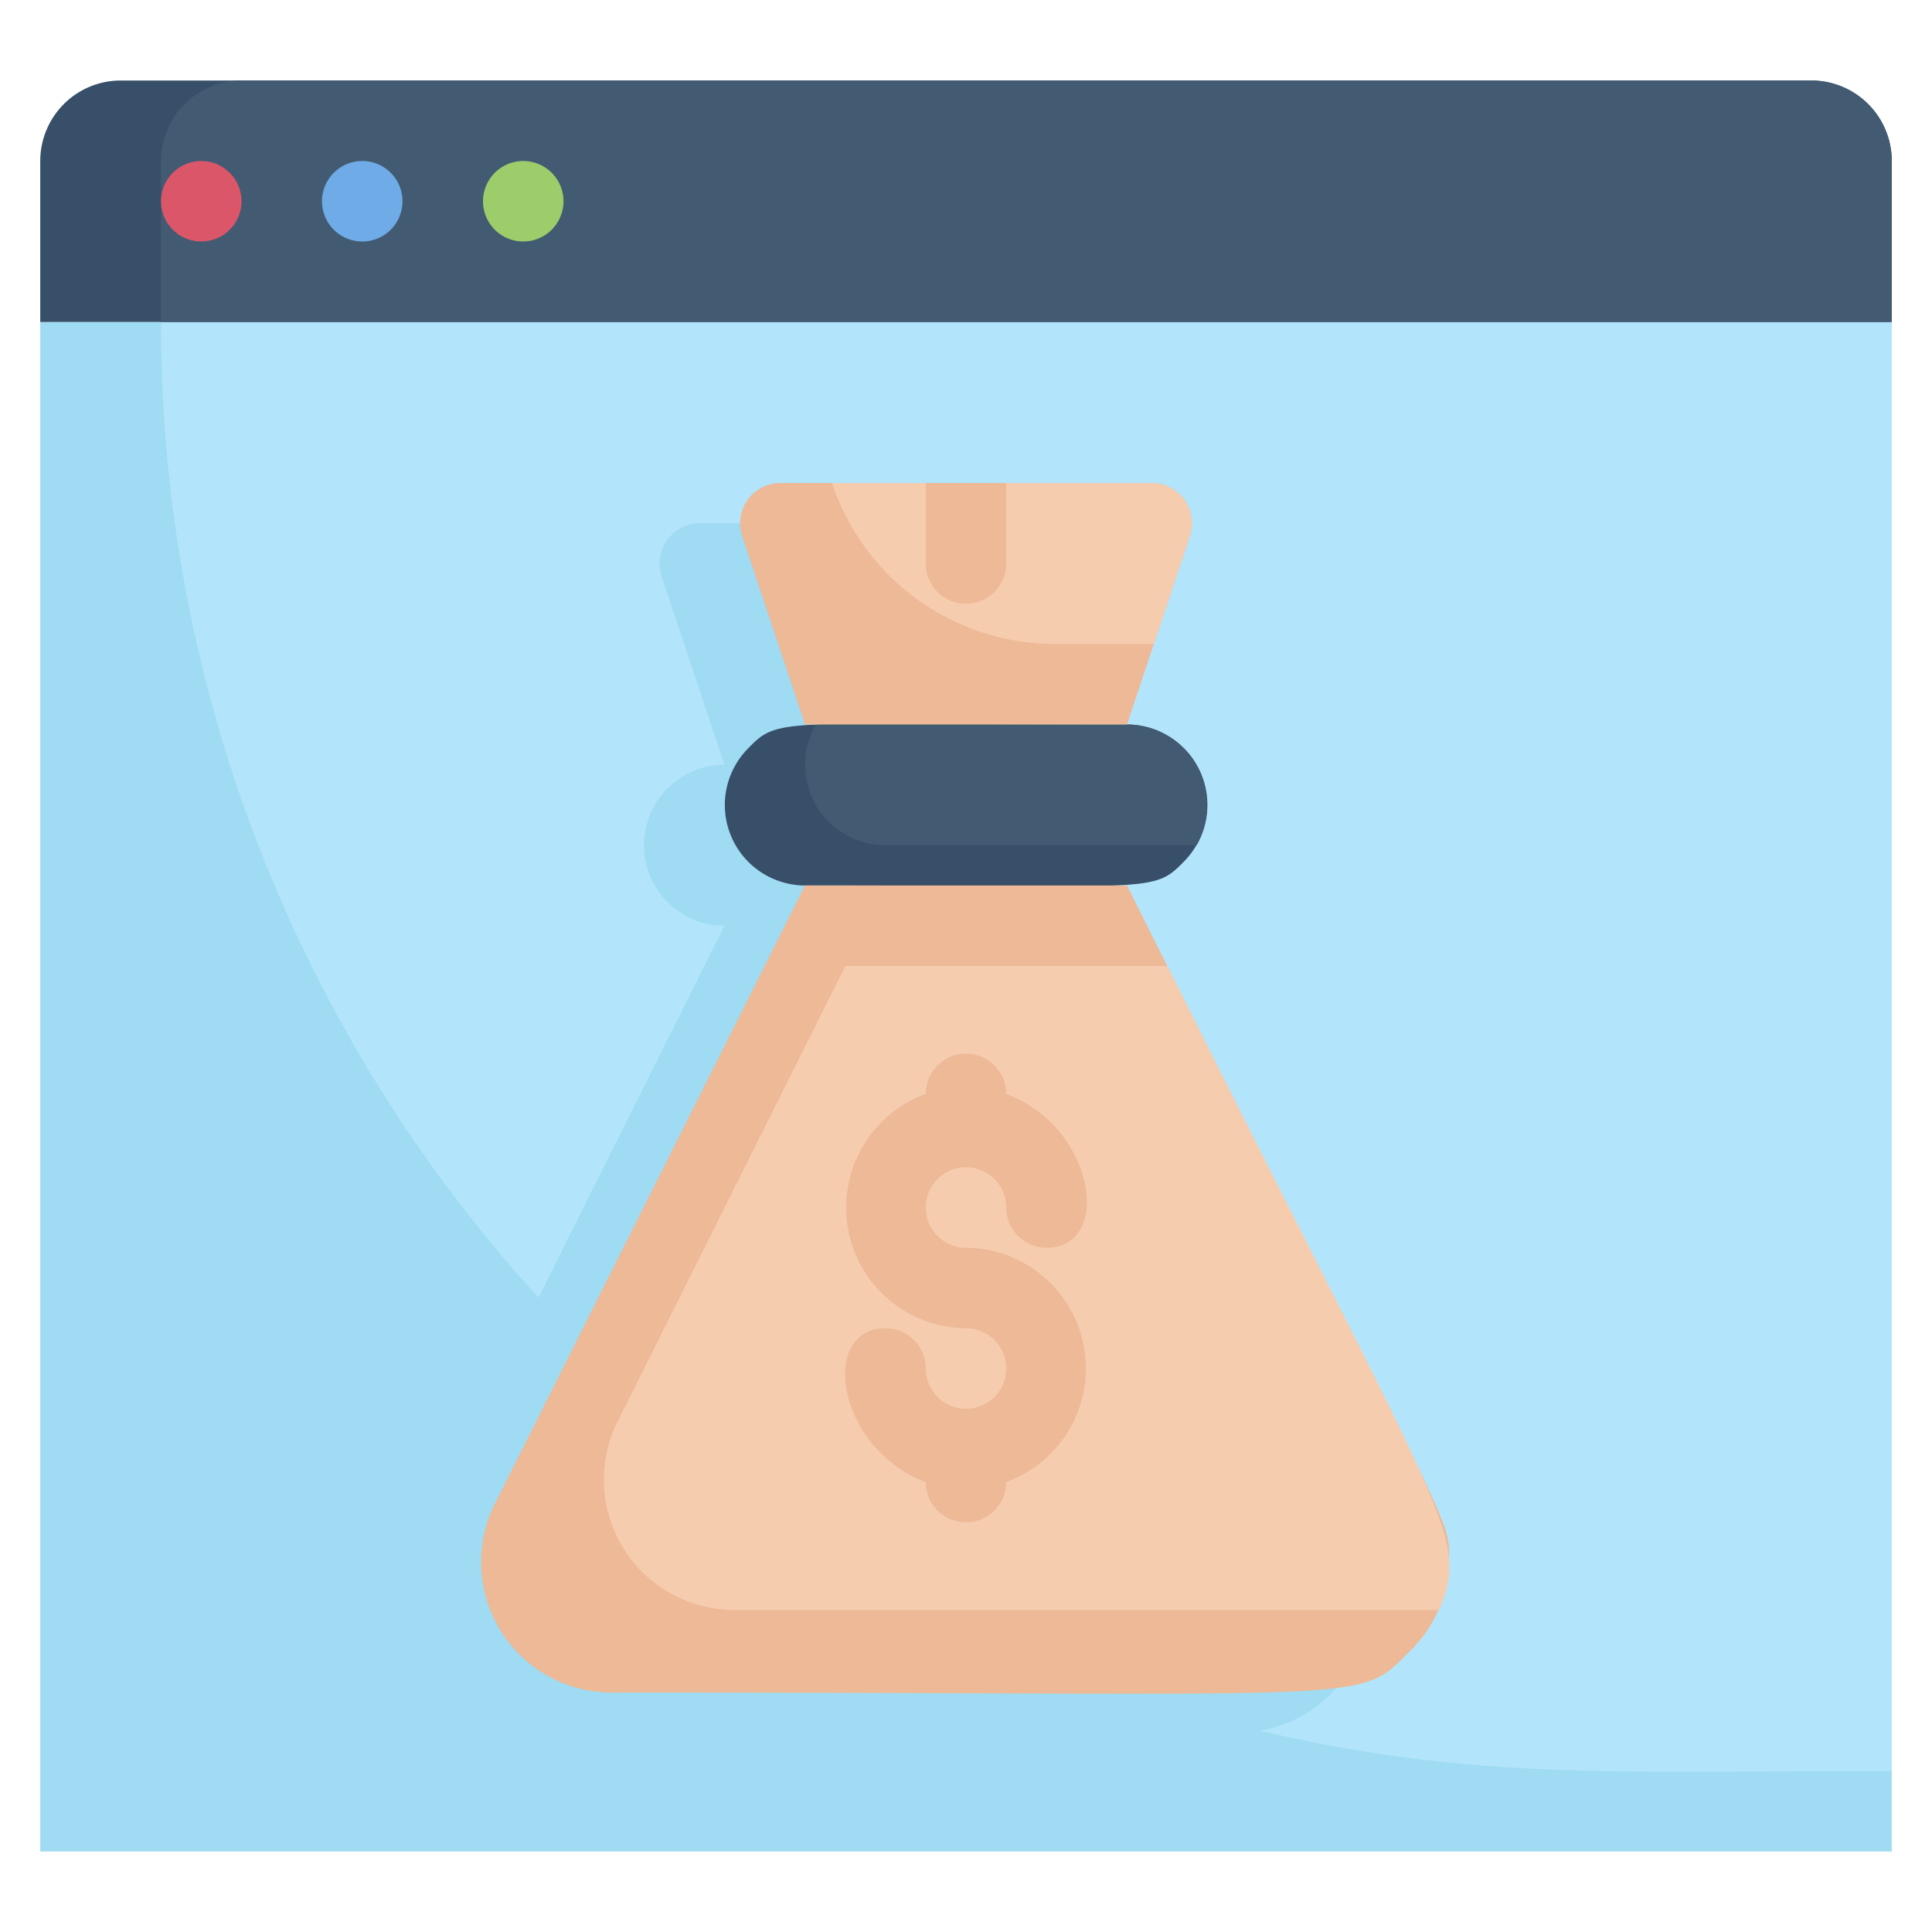 <svg xmlns="http://www.w3.org/2000/svg" viewBox="0 0 48 48"><defs><style>.cls-1{fill:#9fdbf3;}.cls-2{fill:#b2e5fb;}.cls-3{fill:#374f68;}.cls-4{fill:#425b72;}.cls-5{fill:#db5669;}.cls-6{fill:#6fabe6;}.cls-7{fill:#9dcc6b;}.cls-8{fill:#edb996;}.cls-9{fill:#f6ccaf;}</style></defs><title>money bag and website</title><g id="money_bag_and_website" data-name="money bag and website"><rect class="cls-1" x="1" y="8" width="46" height="38"/><path class="cls-2" d="M47,8V44c-6.84,0-10.41.24-15.69-1A3.24,3.24,0,0,0,34,39.76c0-1.09.23-.31-8-16.76a2,2,0,0,0,0-4l1.56-4.68A1,1,0,0,0,26.61,13H17.39a1,1,0,0,0-.95,1.32L18,19a2,2,0,0,0,0,4l-4.62,9.24A35.88,35.88,0,0,1,4,8Z"/><path class="cls-3" d="M47,4V8H1V4A2,2,0,0,1,3,2H45A2,2,0,0,1,47,4Z"/><path class="cls-4" d="M47,4V8H4V4A2,2,0,0,1,6,2H45A2,2,0,0,1,47,4Z"/><path class="cls-5" d="M6,5A1,1,0,0,0,4,5,1,1,0,0,0,6,5Z"/><path class="cls-6" d="M10,5A1,1,0,0,0,8,5,1,1,0,0,0,10,5Z"/><path class="cls-7" d="M14,5a1,1,0,0,0-2,0A1,1,0,0,0,14,5Z"/><path class="cls-3" d="M29.41,21.41c-.77.79-.74.59-9.41.59a2,2,0,0,1-1.41-3.41c.77-.79.74-.59,9.41-.59A2,2,0,0,1,29.41,21.41Z"/><path class="cls-4" d="M29.73,21H22a2,2,0,0,1-1.73-3H28A2,2,0,0,1,29.73,21Z"/><path class="cls-8" d="M36,38.76a3.2,3.2,0,0,1-1,2.29c-1.3,1.3-.63,1-19.81,1a3.24,3.24,0,0,1-2.9-4.68L20,22h8C36.25,38.5,36,37.69,36,38.76Z"/><path class="cls-9" d="M35.76,40H18.24a3.24,3.24,0,0,1-2.9-4.68L21,24h8C36,38,36.49,38.14,35.76,40Z"/><path class="cls-8" d="M29.56,13.32,28,18H20l-1.56-4.68A1,1,0,0,1,19.39,12h9.22A1,1,0,0,1,29.56,13.32Z"/><path class="cls-9" d="M29.56,13.32,28.67,16H26.22a5.84,5.84,0,0,1-5.55-4h7.94A1,1,0,0,1,29.56,13.32Z"/><path class="cls-8" d="M25,12v2a1,1,0,0,1-2,0V12Z"/><path class="cls-8" d="M24,31a1,1,0,1,1,1-1,1,1,0,0,0,1,1c1.66,0,1.21-3-1-3.82a1,1,0,1,0-2,0A3,3,0,0,0,24,33a1,1,0,1,1-1,1,1,1,0,0,0-1-1c-1.66,0-1.21,3,1,3.82a1,1,0,1,0,2,0A3,3,0,0,0,24,31Z"/></g></svg>